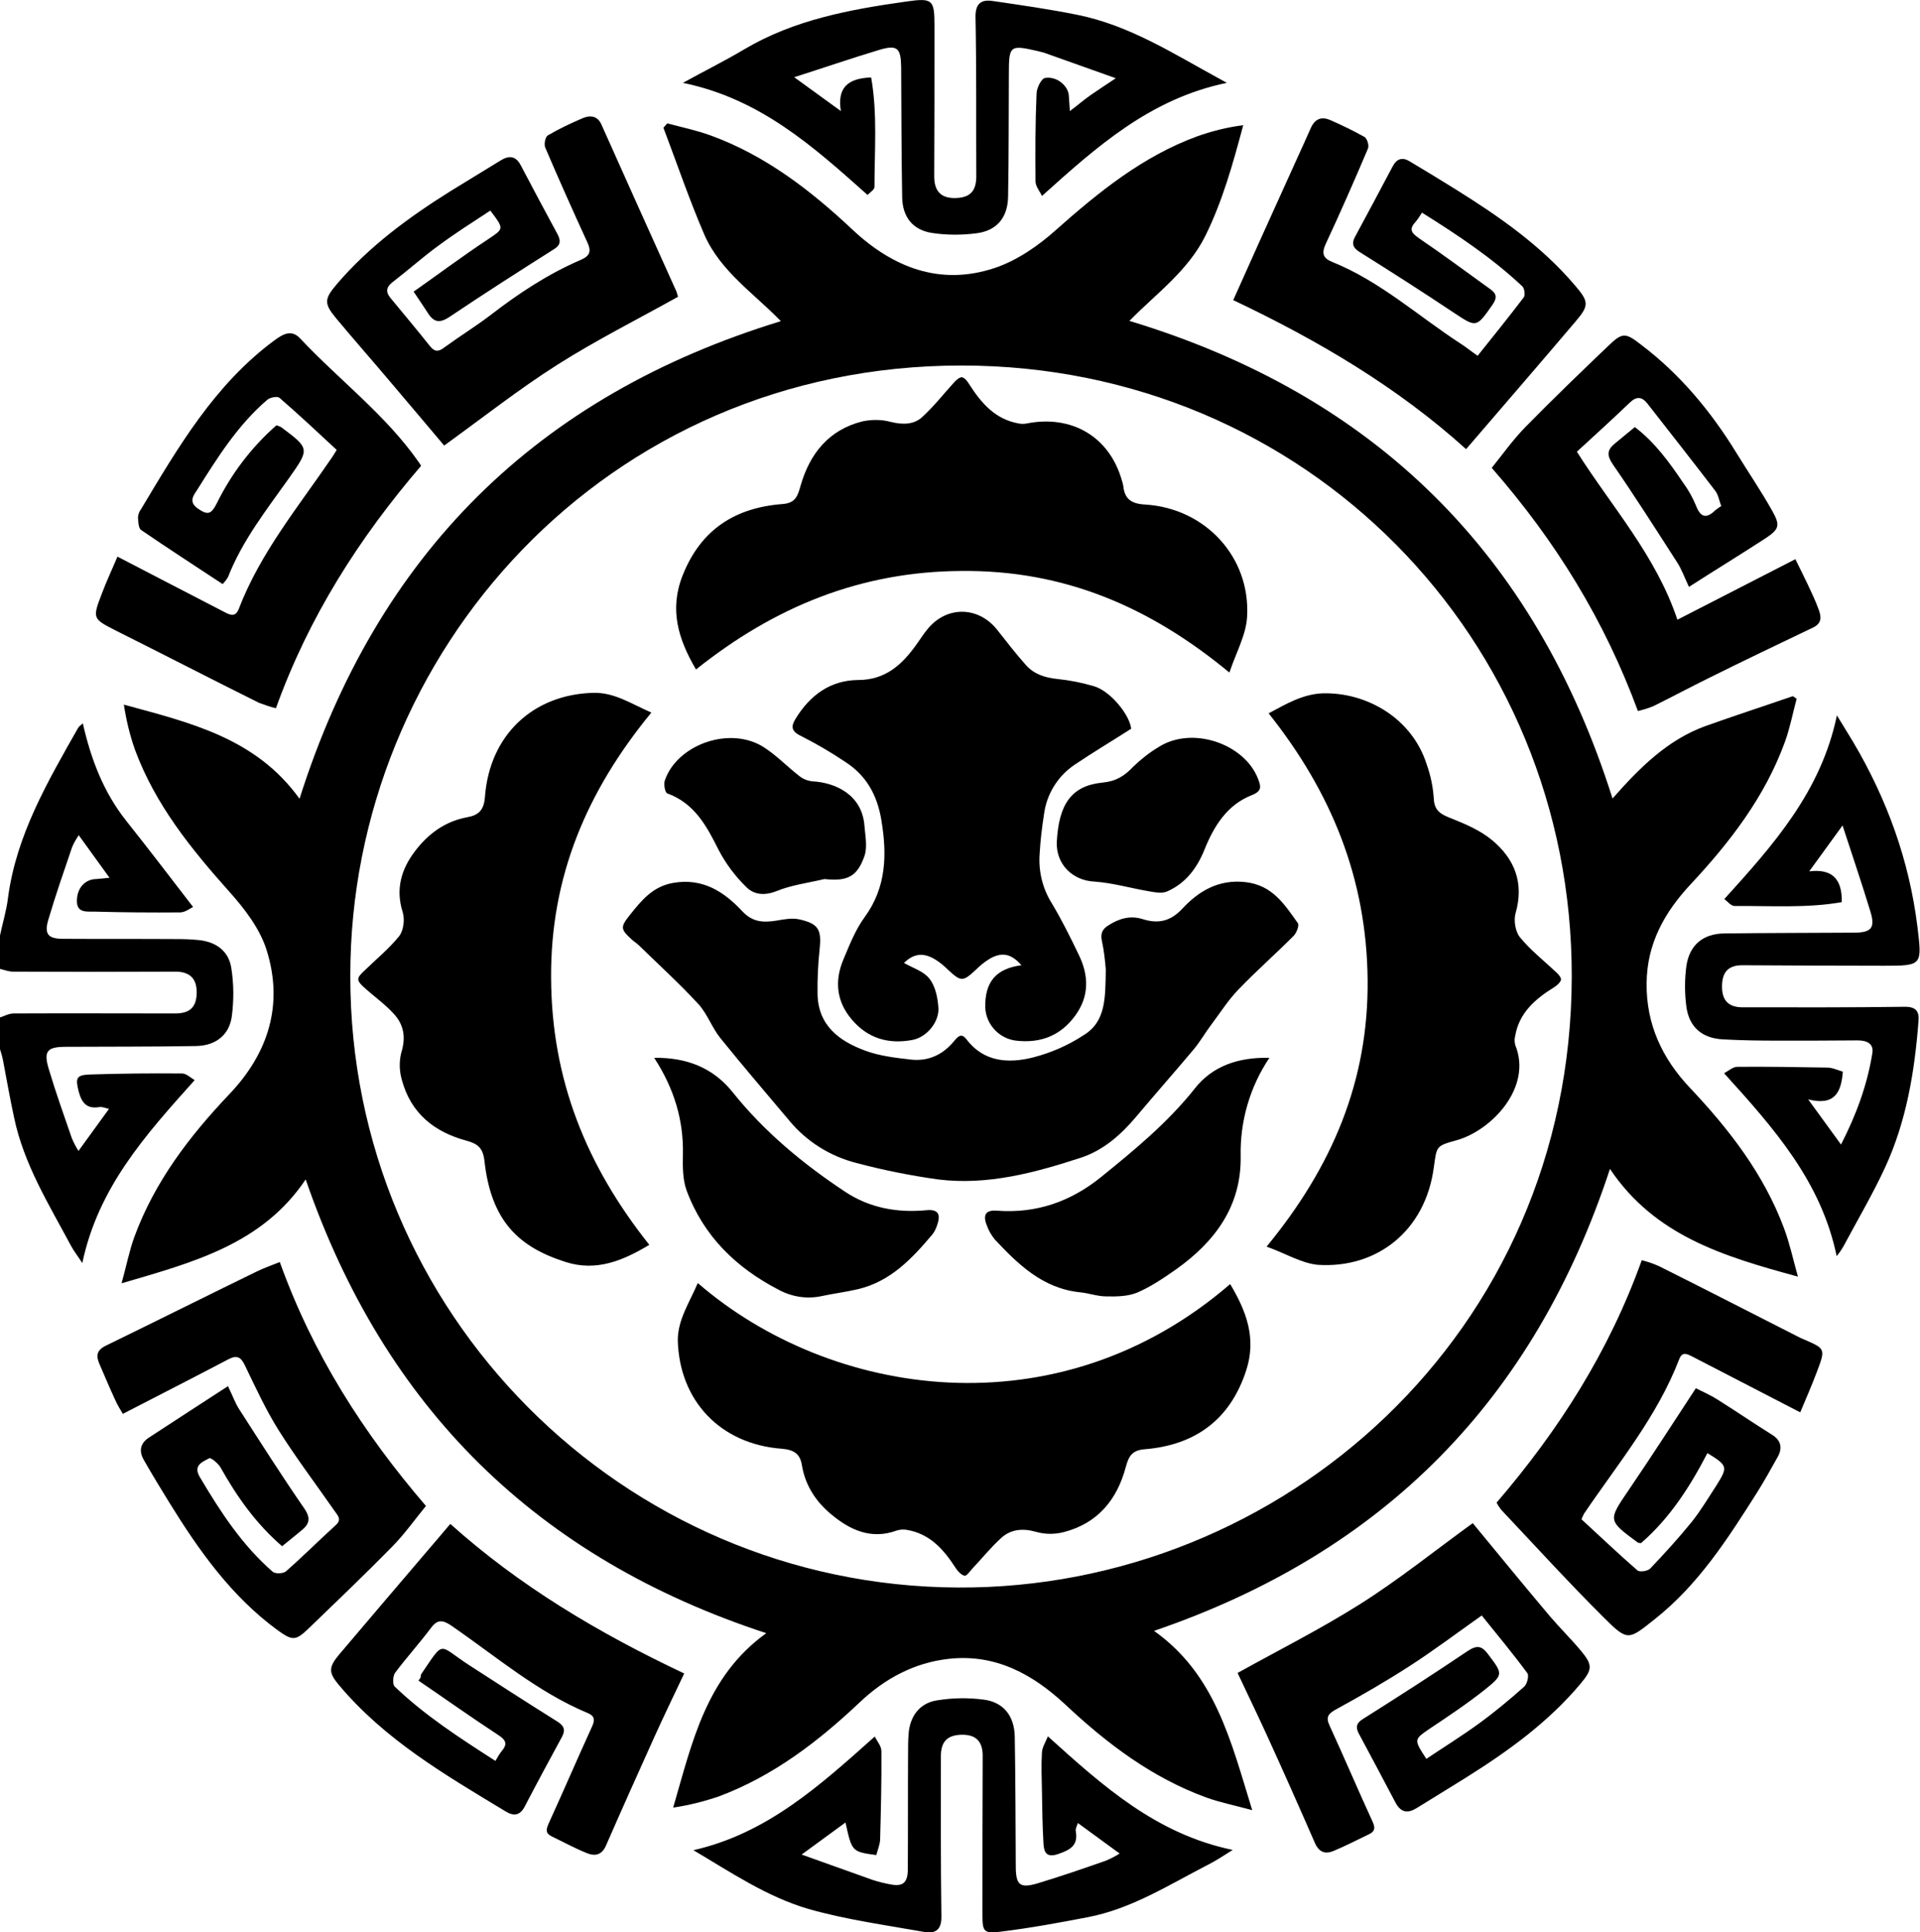 <svg xmlns="http://www.w3.org/2000/svg" x="0" y="0" viewBox="0 0 748.7 753.2" focusable="false" aria-hidden="true" class="classes-experience-874rm2"><g><g><path d="M0 364.7c1-4.8 2.5-9.6 3.1-14.5 3.2-24.6 15.5-45.5 27.4-66.5.3-.5.9-.9 1.8-1.7 3.2 14.1 8.1 26.9 17 38.1 8.6 10.8 16.9 21.7 26 33.5-1 .4-2.9 2-4.9 2.1-11.2.1-22.3 0-33.5-.3-2.6-.1-6.7.7-6.9-3.7-.2-5.4 3.1-8.9 7.5-9 1.6-.1 3.2-.3 5.2-.5l-12-16.6c-1 1.5-1.9 3-2.6 4.7-3.2 9.4-6.5 18.9-9.3 28.4-1.6 5.5 0 7.3 5.8 7.3 14.8.1 29.7 0 44.5.1 2.8 0 5.7.1 8.5.4 6.7.7 11.6 4.3 12.6 10.9 1 6.2 1 12.6.2 18.8-1 7.4-6.4 11.5-14.1 11.6-16.8.3-33.7.2-50.5.3-7.4 0-8.9 1.6-6.8 8.6 2.7 9.1 5.9 18 9 27 .7 1.7 1.6 3.4 2.6 5l11.9-16.4c-1.4-.3-2.6-.9-3.8-.7-4.8.8-6.8-1.6-8-6-1.3-5.2-1.1-6.5 4.3-6.7 12-.4 24-.5 36-.4 1.7 0 3.4 1.7 4.9 2.6-19.1 21.3-37.6 41.8-43.8 71.3-1.7-2.6-3.2-4.5-4.4-6.7-8.6-16.1-18.4-31.8-22.2-50-1.6-7.4-2.9-14.8-4.3-22.2-.3-1.6-.8-3.2-1.3-4.8v-12c1.8-.6 3.6-1.6 5.4-1.6 21-.1 42 0 63 0 5.7 0 8.3-2.4 8.4-8s-2.7-8.4-8.6-8.3c-21 .1-42 .1-63 0-1.7 0-3.5-.7-5.2-1.1l.1-13z"/><path d="M701.1 497.7c-29-7.9-55.8-15.9-73.3-42-29.6 90-88.2 149.5-177.8 180.1 23.9 16.9 30 43 38.3 69.9-6.9-1.9-12.5-3-17.8-4.9-21.2-7.7-38.8-21-55.1-36.3-12.8-11.9-27.3-19.8-45.4-17.8-13.5 1.5-25 7.7-34.8 17-16.2 15.3-33.7 28.7-54.8 36.6-5.8 2-11.8 3.5-17.9 4.4 7.4-25.3 12.7-51 36.3-68C209.4 607.4 150 549 119.2 459.8c-17 25.3-43.8 32.3-71.8 40.5 1.9-6.8 3-12.6 5-18.1 7.9-21.5 21.5-39.3 37.1-55.7 15.2-16 21.1-34.9 14.5-56-2.6-8.4-8.6-16.2-14.6-22.9-15-16.8-28.9-34-36.8-55.4-2-5.7-3.4-11.6-4.3-17.5 25.6 7 51.4 12.9 68.5 36.7 30.3-95.5 92.6-157.1 187.7-186.2-10.5-10.8-23.5-19.4-29.8-33.6-5.9-13.7-10.7-27.8-16-41.8l1.5-1.7c5.6 1.5 11.4 2.7 16.9 4.7 21.4 7.8 39 21.4 55.4 36.8 15.8 14.8 34.2 21.9 55.3 14.9 8.7-2.9 17-8.6 23.9-14.8 16.7-14.8 33.8-28.7 55-36.5 5.9-2.1 11.9-3.6 18.1-4.4-4 14.9-8 29.4-14.7 43-6.8 13.8-19.2 22.6-29.7 33.3C536 154 598.6 215.8 628.8 311.3c10.5-11.9 21.4-22.9 36.4-28.3 11.2-4 22.6-7.7 33.9-11.6l1.5 1c-1.5 5.6-2.6 11.4-4.6 16.9-7.8 21.4-21.4 39-36.7 55.4-10.2 10.9-17.1 23.2-17.2 38.6-.2 16 6.1 29.4 16.9 40.8 15.3 16.2 28.8 33.6 36.7 54.8 2.1 5.6 3.4 11.6 5.4 18.8zM136.6 380.4c-.2 131.3 106.1 237.9 237 238.5 126.2.6 239.1-99.1 239.3-238.2.2-131.5-103.6-238.1-237.8-238.2-139-.1-238.6 112.2-238.5 237.9z"/><path d="M88.9 540.4c1.9 3.9 2.9 6.8 4.5 9.2 8.3 12.9 16.5 25.8 25.2 38.4 2.7 3.9 2.1 6.1-1.1 8.7-2.4 2-4.9 4-7.5 6.1-10.2-8.8-17.6-19.3-24-30.7-.9-1.6-3.7-3.9-4.4-3.6-2.6 1.4-6.4 2.7-3.7 7.3 8 13.5 16.5 26.6 28.5 37 1 .8 4 .7 5.1-.2 6.6-5.8 12.8-12 19.4-18 2.5-2.2.8-3.8-.4-5.5-7.3-10.5-15.1-20.8-21.9-31.6-5-8-9-16.7-13.1-25.2-1.6-3.3-3.1-4.1-6.4-2.4-13.5 7.1-27.1 14-41.2 21.3-1-1.7-2.2-3.6-3.1-5.7-2.1-4.5-4-9.1-6-13.7-1.4-3.2-1.2-5.4 2.5-7.2 19.5-9.5 38.9-19.2 58.4-28.7 3-1.5 6.2-2.6 9.4-3.9 12.9 35.9 32.5 66.6 57 95.1-4.2 5.1-8.2 10.8-13.1 15.8-10.7 10.9-21.8 21.5-32.8 32.1-5 4.8-6.3 4.6-12 .5-18-13.2-30.6-31-42.1-49.6-3.4-5.5-6.8-11.1-10-16.7-2-3.5-1.5-6.6 2.2-8.9 10-6.5 19.9-13 30.6-19.9zM45.8 217c14.6 7.6 28.2 14.6 41.7 21.6 2.1 1.1 4.3 2.2 5.6-1.2 8.4-21.9 23.3-39.9 36.3-59 .5-.7.9-1.4 1.9-3-7.3-6.8-14.7-13.7-22.3-20.3-.8-.7-3.6-.2-4.7.7-11.6 9.9-19.5 22.6-27.5 35.3-1.2 1.9-3.5 4.5.4 7.2s5.2 2.1 7.3-2c5.7-11.6 13.6-22 23.3-30.5.6.2 1.2.4 1.8.7 11.2 8.4 11.2 8.4 3.1 19.9-8.8 12.4-18.2 24.3-23.8 38.6-.6 1-1.3 1.9-2.1 2.7-10.6-7-21.3-13.9-31.8-21.1-1-.7-1.1-3.2-1.2-4.9.1-1.2.5-2.3 1.2-3.2 14.5-24.2 28.7-48.6 52-65.8 3.4-2.5 6.7-4.4 10.1-.7 15.2 16.2 33.3 29.7 46.2 48.2.4.5.7 1.1.9 1.4-24.2 28.2-43.8 58.9-56.6 94.5-2.2-.5-4.4-1.3-6.6-2.1-18.5-9.2-36.9-18.7-55.5-28-9.4-4.8-9.6-4.7-5.7-14.8 1.8-4.8 4-9.4 6-14.2zm620 349.5c-6.9 13.3-14.8 25.5-25.9 35.1-.6-.1-1-.1-1.2-.2-11.8-8.7-11.7-8.6-3.6-20.5 8.8-12.9 17.2-26 26.2-39.7 2.1 1.1 5.4 2.5 8.4 4.4 7.2 4.5 14.2 9.3 21.4 13.8 3.5 2.2 4 5.2 2.1 8.6-2.6 4.7-5.2 9.3-8 13.8-11.4 18-22.9 36-40 49.5-10.1 8-10.4 8.7-19.6-.5-13.8-13.7-26.9-28.1-40.2-42.2-.7-.9-1.3-1.8-1.8-2.8 24.2-28.2 43.8-58.8 56.6-94.5 2.4.6 4.7 1.4 6.9 2.4 18.4 9.2 36.7 18.6 55 27.9.5.2.9.4 1.4.6 8.3 3.6 8.4 3.6 5 12.6-2 5.3-4.3 10.6-6.5 15.8l-42-21.7c-2-1-4-2.2-5.2 1-8.6 22.4-23.9 40.7-37.1 60.2-.4.7-.7 1.5-1 2.2 7.1 6.5 14.3 13.4 21.8 19.9.9.8 4 .3 5-.7 5.6-5.9 11.1-11.9 16.2-18.2 3.6-4.5 6.6-9.6 9.8-14.5 4.3-6.9 4.2-7.5-3.7-12.3zm-7.2-337.7c-1.9-4.1-2.9-6.9-4.5-9.4-8.3-12.9-16.5-25.8-25.2-38.4-2.3-3.4-2.3-5.5.7-8l7.9-6.5c7.9 6 13.5 13.8 18.9 21.8 2 2.7 3.6 5.6 4.9 8.7 1.7 4.5 3.9 5.5 7.5 2 .8-.6 1.5-1.2 2.4-1.7-.8-2-1.1-4.3-2.3-5.9-8.8-11.5-17.7-22.8-26.6-34.2-2.1-2.6-4.2-2.7-6.7-.3-6.7 6.4-13.6 12.7-20.7 19.2 13.6 21.5 30.8 40.4 39.2 65.5l46-23.6c1.5 3.1 3.2 6.4 4.8 9.8 1.5 3.2 3 6.3 4.2 9.6 1.1 2.8 1.5 5.5-2 7.2-13.6 6.5-27.2 13-40.7 19.7-7.3 3.6-14.4 7.4-21.7 11-1.9.8-4 1.4-6 1.9-13-35.3-32-66.2-57-94.8 4.2-5.2 8.3-11 13.2-16 10.6-10.8 21.5-21.3 32.5-31.8 5.2-5 6.5-4.9 12.3-.4 15.4 11.6 27.5 26.2 37.5 42.5 4.6 7.5 9.6 14.8 13.9 22.5 3.2 5.7 2.7 7.1-2.7 10.7-9.7 6.3-19.5 12.3-29.8 18.9zM480.9 117c6.9-15.4 13.6-30.4 20.4-45.3 3.2-7.2 6.6-14.4 9.8-21.7 1.6-3.6 4.1-4.7 7.6-3.2 4.6 2 9.1 4.2 13.4 6.6 1 .6 1.9 3.4 1.3 4.6-5.3 12.5-10.7 24.8-16.4 37-1.7 3.7-1.2 5.7 2.7 7.2 18.5 7.5 33.2 20.9 49.6 31.6 2.1 1.3 4 2.9 6.9 4.9 6.2-7.7 12.2-15.2 18-22.8.6-.8.3-3.5-.6-4.3-11.8-11.1-25.2-20-39.1-28.7-.8 1.3-1.6 2.5-2.5 3.6-2.8 3-1.5 4.4 1.5 6.5 9.3 6.3 18.4 13.1 27.6 19.7 2.5 1.8 2.8 3.3.9 6.1-6.4 9.1-6.2 9-15.4 2.9-12-8-24.2-15.8-36.5-23.5-2.5-1.6-3.1-3.2-1.8-5.7 5-9.2 9.9-18.5 14.8-27.7 1.6-3 3.8-3.6 6.6-1.9 6 3.6 12 7.2 17.9 10.9 17 10.6 33.4 22 46.5 37.4 5.4 6.3 5.7 7.8.4 14-14 16.5-28.1 32.8-42.8 49.9-26.8-24.2-57.7-42.4-90.8-58.1zM193.2 686.5c.7-1.3 1.5-2.6 2.4-3.8 2.6-3 1.5-4.5-1.6-6.5-10.4-6.8-20.5-14-30.8-21l.8-1.2c0-.5.1-1 .3-1.4 9.2-13.5 6.4-11.4 18.4-3.6 11.4 7.4 22.9 14.8 34.4 22 2.6 1.6 3.6 3.1 2.1 6-4.9 9-9.8 18.1-14.6 27.3-1.8 3.5-4.3 3.8-7.4 1.9-23.5-14.2-47.3-28-65.3-49.6-3.7-4.5-3.8-6.6.2-11.4 11.4-13.5 22.9-26.9 34.3-40.3 2.8-3.3 5.6-6.5 9.2-10.8 27 24.2 57.7 42.5 91.2 58.3-4 8.5-8 16.7-11.7 24.9-6.3 14-12.6 28-18.8 42.2-1.6 3.7-4.3 4.2-7.3 3-4.8-1.9-9.3-4.4-13.9-6.6-2.4-1.2-2.2-2.6-1.2-4.9 5.8-12.7 11.3-25.5 17.1-38.2 1.2-2.7.5-4-1.9-5-19.6-8.2-35.6-22-52.9-33.9-3.3-2.3-5.5-2.8-8.1.7-4.5 6-9.5 11.5-14 17.5-.9 1.2-1.1 4.5-.2 5.4 11.8 11.3 25.3 20 39.3 29zm-31.9-572.8c9.8-6.9 19-13.8 28.7-20.2 6.5-4.4 6.8-4 1.2-11.4-6.7 4.4-13.5 8.7-20 13.5-6.2 4.5-11.9 9.6-18 14.3-2.5 1.9-3 3.8-.9 6.3 5.2 6.3 10.4 12.5 15.5 18.9 1.8 2.2 3.3 2 5.4.4 5.9-4.3 12.2-8.2 18-12.6 11-8.5 22.5-16.1 35.3-21.6 3.7-1.6 4.1-3.5 2.5-6.9-5.6-12.2-11.1-24.5-16.4-36.9-.5-1.3 0-4.1 1-4.7 4.4-2.6 9.1-4.8 13.8-6.8 2.7-1.1 5.6-.9 7.1 2.5 9.7 21.7 19.5 43.5 29.3 65.2.2.7.4 1.3.6 2-15.8 8.8-31.9 16.9-46.9 26.4s-29.2 20.7-44.3 31.6c-6.7-8-13.8-16.3-20.8-24.6S138 132.4 131 124c-4.8-5.8-4.5-7.5.4-13.3 12.6-14.7 28-26 44.3-36.2 6.5-4 13.1-8 19.6-12 3.3-2 5.9-1.7 7.8 2 4.7 9 9.5 17.9 14.3 26.8 1.2 2.3 1.4 4.1-1.3 5.8-13.6 8.6-27.2 17.3-40.6 26.3-4.1 2.8-6.4 2.3-8.8-1.6-1.4-2.2-2.9-4.3-5.4-8.1zm394.9 572c7-4.7 13.8-8.9 20.4-13.7 6.2-4.5 12.1-9.4 17.8-14.5 1.1-1 1.9-4.2 1.2-5.2-5.6-7.6-11.6-14.8-17.8-22.5-9.9 7-18.8 13.7-28.1 19.7s-19 11.6-28.7 16.9c-3.1 1.7-4.1 3-2.5 6.4 5.7 12.4 11 24.9 16.7 37.3 1 2.2 1.2 3.7-1.2 4.9-4.6 2.2-9.2 4.6-14 6.6-3.1 1.3-5.6.6-7.2-3-6.2-14.2-12.5-28.4-19-42.6-3.7-8.1-7.6-16.1-11.2-23.8 16.4-9.1 32.5-17.2 47.7-26.8s29.1-20.8 44-31.6c9.8 11.9 19.8 24.1 30 36.2 4 4.7 8.4 9 12.3 13.7 4.5 5.4 4.3 7.2-.1 12.5-12.7 15.2-28.4 26.5-45 36.9-6.4 4-12.8 7.9-19.1 11.8-3.4 2.1-6.1 1.8-8.2-2.1-4.7-9-9.5-17.9-14.3-26.9-1.3-2.4-1.1-4.1 1.5-5.7 13.8-8.7 27.5-17.5 41-26.6 3.5-2.3 5.4-2 7.8 1.2 5.9 7.8 6.2 8-1.3 14-6.8 5.4-14 10.2-21.2 15-6.4 4.4-6.5 4.2-1.5 11.9zm116.1-267.3c1.7-.9 3.4-2.5 5.2-2.5 11.7-.1 23.3.1 35 .3 2 0 4.1 1 6.1 1.6-.6 8.1-3.2 13.4-13.5 10.8l12.8 17.6c5.9-11.5 10.2-23.1 12.2-35.5.7-3.9-2.2-5.1-5.7-5.1-10.3.1-20.7.1-31 .1-7.2 0-14.3-.1-21.5-.5-8.1-.4-13.2-4.7-14.3-12.7-.7-5.3-.7-10.6 0-15.9 1.2-8.2 6.5-12.6 14.8-12.7 16.8-.2 33.7-.2 50.5-.3 6.8 0 8.4-1.8 6.5-8.1-3.3-10.9-7-21.7-10.9-33.7l-13 17.9c8.3-1 12.9 2.3 12.7 12-13.5 2.4-27.7 1.4-41.8 1.5-1.4 0-2.8-1.8-4-2.7 19.2-21.2 37.7-41.9 43.9-71.6 2.4 4 4.4 7.1 6.3 10.3 13.2 22.3 21.9 46.2 25.1 72.1 1.8 14.9 2 15.2-12.8 15.2-18.5 0-37-.1-55.5-.2-5.3 0-7.8 2.5-7.9 8-.1 5.7 2.5 8.4 8 8.4 21 0 42 .1 63-.2 4.6-.1 6 1.7 5.6 5.8-1.5 19.5-4.7 38.7-12.9 56.6-4.9 10.6-10.8 20.6-16.3 30.9-.8 1.4-1.7 2.7-2.7 3.9-6-29-24.3-49.7-43.9-71.3zM270.4 721.3c28.6-6.5 49.1-25 70.7-44.3.9 1.8 2.6 3.7 2.6 5.7.1 11.5-.2 23-.5 34.5-.1 2-1 4.1-1.5 6-9.5-1.3-9.5-1.3-12-12.7L312.6 723c9.8 3.5 18.7 6.7 27.7 9.9 2.2.7 4.5 1.3 6.8 1.7 4.9 1 6.8-.5 6.9-5.6.1-15 0-30 .1-45 0-2.7 0-5.3.2-8 .5-6.8 4.2-12 11-13.1 6.1-1 12.2-1.1 18.3-.3 7.7 1 11.9 6.3 12.1 14.3.3 16.8.3 33.6.4 50.5 0 7.5 1.5 8.9 8.6 6.8 8.9-2.7 17.7-5.7 26.5-8.8 1.9-.8 3.7-1.7 5.4-2.8l-16.3-11.9c-.3 1.1-1 2.2-.8 3.2 1 5.6-2.2 7.3-6.9 8.9s-5.5-.9-5.7-4.1c-.4-6.8-.5-13.7-.6-20.5-.1-5-.3-10 0-15 .1-2.1 1.5-4.1 2.3-6.3 21.6 19.5 42.3 38.1 72.1 44.3-3.7 2.3-6.5 4.2-9.5 5.7-15.2 7.8-29.8 17.2-46.9 20.5-11.4 2.2-22.9 4.3-34.4 5.7-6.3.8-6.8-.2-6.8-6.6 0-20.7 0-41.3.1-62 0-5.6-2.6-8.3-8.2-8.2s-8.1 2.7-8.1 8.3c0 20.8-.1 41.7.2 62.5.1 5.2-2.3 6.8-6.5 6.1-15.2-2.7-30.6-4.8-45.4-9-16.3-4.8-30.4-14.4-44.8-22.9zm208-689c-29.9 6.2-50.6 24.8-72.1 44.1-.8-1.8-2.4-3.6-2.5-5.5-.1-11.5-.1-23 .4-34.5.1-2.2 1.9-5.8 3.3-6 4.7-.8 9.2 3.2 9.3 7.1.1 1.6.2 3.2.4 5.8 3.2-2.4 5.6-4.5 8.2-6.3s5.5-3.7 9.7-6.5l-28.1-10-2.4-.6c-10.9-2.5-11.2-2.2-11.2 9.2-.1 15.8 0 31.6-.3 47.5-.1 8-4.2 13.2-12 14.3-5.9.8-11.9.8-17.8-.1-7.4-1.2-11.3-6.2-11.5-13.7-.3-17-.3-34-.4-51-.1-7.4-1.5-8.8-8.7-6.6-10.6 3.2-21.1 6.8-33 10.6l18.2 13.2c-1.5-9 2.6-12.8 11.8-13.1 2.5 14 1.3 28.4 1.3 42.7 0 1.1-2 2.3-2.7 3.1-21.3-19-41.9-37.5-72-43.7 8.7-4.8 16.4-8.6 23.8-13C309.6 7.7 331.4 3.7 353.4.6c10.4-1.5 11-.7 11 9.7 0 19.5 0 39-.1 58.5 0 5.8 2.7 8.6 8.5 8.4 5.6-.2 7.9-2.8 7.9-8.5-.1-20.7.1-41.3-.3-62-.1-5.4 2.3-7 6.8-6.3 11 1.6 22.1 3.2 33 5.4 20.3 4.1 37.5 15.2 55.3 24.9.6.3 1.3.7 2.9 1.6zM431.2 378c-.3-3.7-.7-7.4-1.5-11.1-.7-3.1.3-4.8 2.6-6.2 4.1-2.6 8.4-3.9 13.2-2.4 6 1.9 10.8 1 15.5-4 6.4-6.9 14.2-11.6 24.7-10.4s15.2 8.7 20.4 16c.6.9-.5 3.8-1.7 5-7.1 7.1-14.6 13.7-21.5 20.9-3.9 4-6.9 8.8-10.3 13.3-2.5 3.3-4.6 7-7.2 10.1-7.4 8.8-15 17.4-22.4 26.2-5.9 7-12.7 13-21.4 15.9-18.1 5.9-36.5 10.9-55.8 8.5-10.7-1.5-21.3-3.6-31.8-6.4-10.3-2.6-19.5-8.4-26.2-16.5-9-10.7-18.1-21.3-26.9-32.2-3.3-4.1-5.1-9.5-8.6-13.3-7.3-7.9-15.3-15.2-23.1-22.8-.8-.8-1.8-1.4-2.7-2.2-4.6-4.2-4.7-4.9-.8-9.8 4.5-5.6 8.8-11 16.8-12.4 11.5-2 19.8 3.4 26.9 11 4.1 4.4 8.3 4.5 13.4 3.7 2.9-.5 6-1.1 8.8-.5 7.7 1.7 8.8 4.1 8 11.7-.6 5.8-.9 11.6-.8 17.4.2 12.3 8.5 18.4 18.6 22.1 5.6 2.1 11.9 2.8 18 3.5 6.7.7 12.4-2 16.7-7.3 1.4-1.7 2.8-3.2 4.7-.7 6.8 9 16.4 9.5 25.8 7.2 7.1-1.8 13.8-4.7 19.9-8.7 8.8-5.3 8.5-14.6 8.7-25.6z"/><path d="M398.3 376.3c-3.9-4.5-7.6-5.3-12.4-2.5-2 1.2-3.8 2.7-5.4 4.3-5.1 4.7-5.7 4.7-10.9-.1-1.5-1.5-3.2-2.9-5-4-4.7-2.8-8.4-2.2-12.1 1.4 3.3 1.9 7.6 3.2 9.9 6.1s3.2 7.2 3.5 11c.6 5.7-4.4 11.8-10 12.9-9.3 1.8-17.5-.5-23.8-8-6-7.1-6.7-15.1-3.2-23.4 2.4-5.7 4.7-11.6 8.3-16.5 8.5-11.7 8.7-24.4 6.5-37.7-1.6-9.8-5.9-17.6-14.3-22.9-5.5-3.7-11.2-7-17.1-10-4-1.9-3.8-3.9-2-6.8 5.6-9.1 13.5-14.9 24.3-15 10.7 0 17.2-6 22.8-13.9 1.4-1.9 2.6-3.9 4.1-5.7 7.4-9.4 20-9.3 27.4.1 3.6 4.6 7.2 9.2 11 13.5 3.2 3.7 7.5 5.1 12.4 5.6 4.8.5 9.5 1.4 14.2 2.8 6.4 1.8 14 11.1 14.6 16.6-7.5 4.8-14.9 9.2-22 14-6.6 4.4-11 11.5-12 19.4-.8 5.1-1.4 10.2-1.7 15.4-.5 6.9 1.2 13.7 4.9 19.5 3.8 6.4 7.2 13.2 10.4 19.9 3.9 8 4.1 16.1-1.4 23.6-5.7 7.9-13.6 10.9-23.1 9.8-6.6-.8-11.7-6.3-12-12.9-.2-10 4.2-15.2 14.1-16.5z"/><path d="M271.4 261c-6.9-11.8-10.5-23.3-5.2-36.7 7.1-17.9 20.5-26.4 39-27.8 5.2-.4 5.9-3.4 7-7.2 3.6-12.5 11-21.7 24-25 3.7-.8 7.6-.8 11.2.2 4.6 1.1 8.9 1.1 12.2-1.9 4.6-4.2 8.4-9.1 12.6-13.7.8-.9 2.2-2 3-1.8 1.1.3 2.1 1.6 2.8 2.8 4.7 7.3 10.1 13.6 19.3 15.2 1 .2 2 .2 3 0 17.7-3.5 32.4 5.2 37.2 22.3.2.6.4 1.3.5 1.9.5 5.2 3.1 7.1 8.5 7.4 23.5 1.4 41.2 20.5 39.8 43.8-.4 7-4.2 13.7-6.9 21.7-31.2-25.8-64.7-40-104.5-39.6-39.2.2-72.8 13.9-103.5 38.4zm222.5 225c25.5-31 39.8-64.4 39.4-104.1-.4-39.3-14-72.9-38.6-103.8 6.7-3.6 13.3-7.5 21-7.8 17.1-.5 35 9.6 40.7 27.9 1.5 4.2 2.4 8.6 2.7 13.1.2 4.5 2.4 6 6.2 7.5 5.8 2.3 11.8 4.8 16.5 8.7 8.8 7.3 12.6 16.7 9.2 28.5-.8 2.8-.1 7.2 1.7 9.4 4.1 5 9.3 9.1 14.1 13.6.9.8 2.1 2.2 1.9 3-.3 1.1-1.6 2.2-2.7 2.9-7.4 4.6-13.7 10-15.2 19.2-.3 1.1-.2 2.3.1 3.4 6.7 16.5-9.3 33.2-22.8 37-8.3 2.3-7.8 2.3-9 10.7-3.3 24.6-22.1 39.4-45.2 37.9-6.4-.6-12.7-4.5-20-7.1zm-221.8 14.2c51.8 44.8 140.3 58.5 207.6.4 6.3 10.5 10.3 21.1 6.3 33.5-6.2 19.3-19.9 29.3-39.7 30.9-5 .4-6.2 2.9-7.3 6.9-3.4 12.8-11 22-24.2 25.4-3.5.9-7.2.9-10.8-.1-5.2-1.5-9.8-1-13.5 2.3-4.1 3.7-7.6 8.1-11.5 12.2-.9 1-2.1 2.8-2.9 2.6-1.2-.3-2.5-1.6-3.3-2.8-4.7-7.3-10.1-13.6-19.3-15.1-1.3-.2-2.6-.1-3.9.3-9.8 3.6-18.1-.2-25.3-6.2-6-4.9-10.3-11.3-11.6-19.3-.7-4.4-3.1-6-7.8-6.4-24.1-1.8-40-18.8-40.6-42.3 0-8 4.5-14.6 7.8-22.3zm-18.9-14.9c-10.3 6.2-20.7 10.5-32.6 6.7-18.3-5.8-29.1-15.9-31.7-39.5-.6-5.1-2.7-6.6-7-7.8-12.6-3.4-21.7-10.7-25.2-23.7-1-3.5-1.1-7.2-.2-10.7 1.8-5.8 1-10.7-2.8-14.9-3.6-4-8.1-7.1-12.1-10.8-.9-.8-2-2-1.9-3s1.2-2 2.1-2.9c4.7-4.6 9.8-8.7 13.9-13.8 1.7-2.2 2.2-6.6 1.3-9.4-2.8-8.9-.5-16.6 4.7-23.5s11.8-11.8 20.5-13.4c4.5-.8 6.5-2.8 6.9-7.9 1.8-24.2 18.8-40 42.3-40.6 8.2-.2 14.8 4.3 22.6 7.7-25.1 30.5-39.4 63.9-39.1 103.6.2 39.5 13.7 73 38.3 103.9z"/><path d="M495 412.4c-7.6 11.3-11.5 24.7-11.2 38.4.3 19.5-10.1 33.4-25.4 44.2-4.7 3.3-9.6 6.6-14.9 8.9-3.6 1.5-8.1 1.6-12.1 1.5-3.5 0-6.9-1.3-10.3-1.6-14.4-1.5-24-10.8-33.1-20.5-1.4-1.7-2.5-3.6-3.2-5.6-1.7-4.2-.3-6.1 4.1-5.7 15.2 1.1 28.5-3.5 40.3-13 13.1-10.6 26-21.2 36.6-34.5 6.9-8.9 17.1-12.4 29.2-12.1zm-239.9 0c12.7-.2 23 3.9 30.6 13.4 12.4 15.5 27.5 28 44 38.9 9.4 6.2 20.2 8.2 31.6 7.1 4.2-.4 5.6 1.3 4.3 5.3-.4 1.4-1 2.8-1.9 4-8 9.5-16.4 18.5-29.2 21.5-4.7 1.1-9.5 1.7-14.2 2.7-5.6 1.2-11.4.3-16.5-2.4-16.7-8.6-29.5-21-36.1-38.9-1.5-4.2-1.5-9.2-1.4-13.8.3-13.5-3.4-25.8-11.2-37.8zm66.4-69.7c-6.3 1.5-12.8 2.3-18.7 4.7-4.8 1.9-8.9 1.4-11.9-1.7-4.2-4.1-7.8-8.9-10.6-14.2-4.7-9.4-9.4-18.3-20.1-22.2-.9-.3-1.5-3.7-.9-5.2 4.9-14 25.8-21.4 39-12.5 4.7 3.1 8.6 7.2 13.1 10.7 1.5 1.3 3.4 2.1 5.4 2.3 9 .5 19.4 5.2 20.3 17.4.3 3.9 1.2 8.2 0 11.7-2.8 8-6.6 10-15.6 9zm90.6-14.6c.8-14.6 5.7-21.8 17.8-23 5.3-.5 8.6-2.6 12-6.2 3-2.9 6.3-5.5 9.8-7.6 13.2-8.5 33.7-1.3 38.9 12.4 1.1 2.9 1.6 4.7-2.5 6.3-9.6 3.8-14.7 12-18.4 21.2-2.9 7.2-7.3 13.1-14.5 16.3-2 .9-4.7.4-7 0-7.2-1.2-14.2-3.3-21.4-3.8-8.5-.4-15.1-6.7-14.7-15.6z"/></g></g></svg>